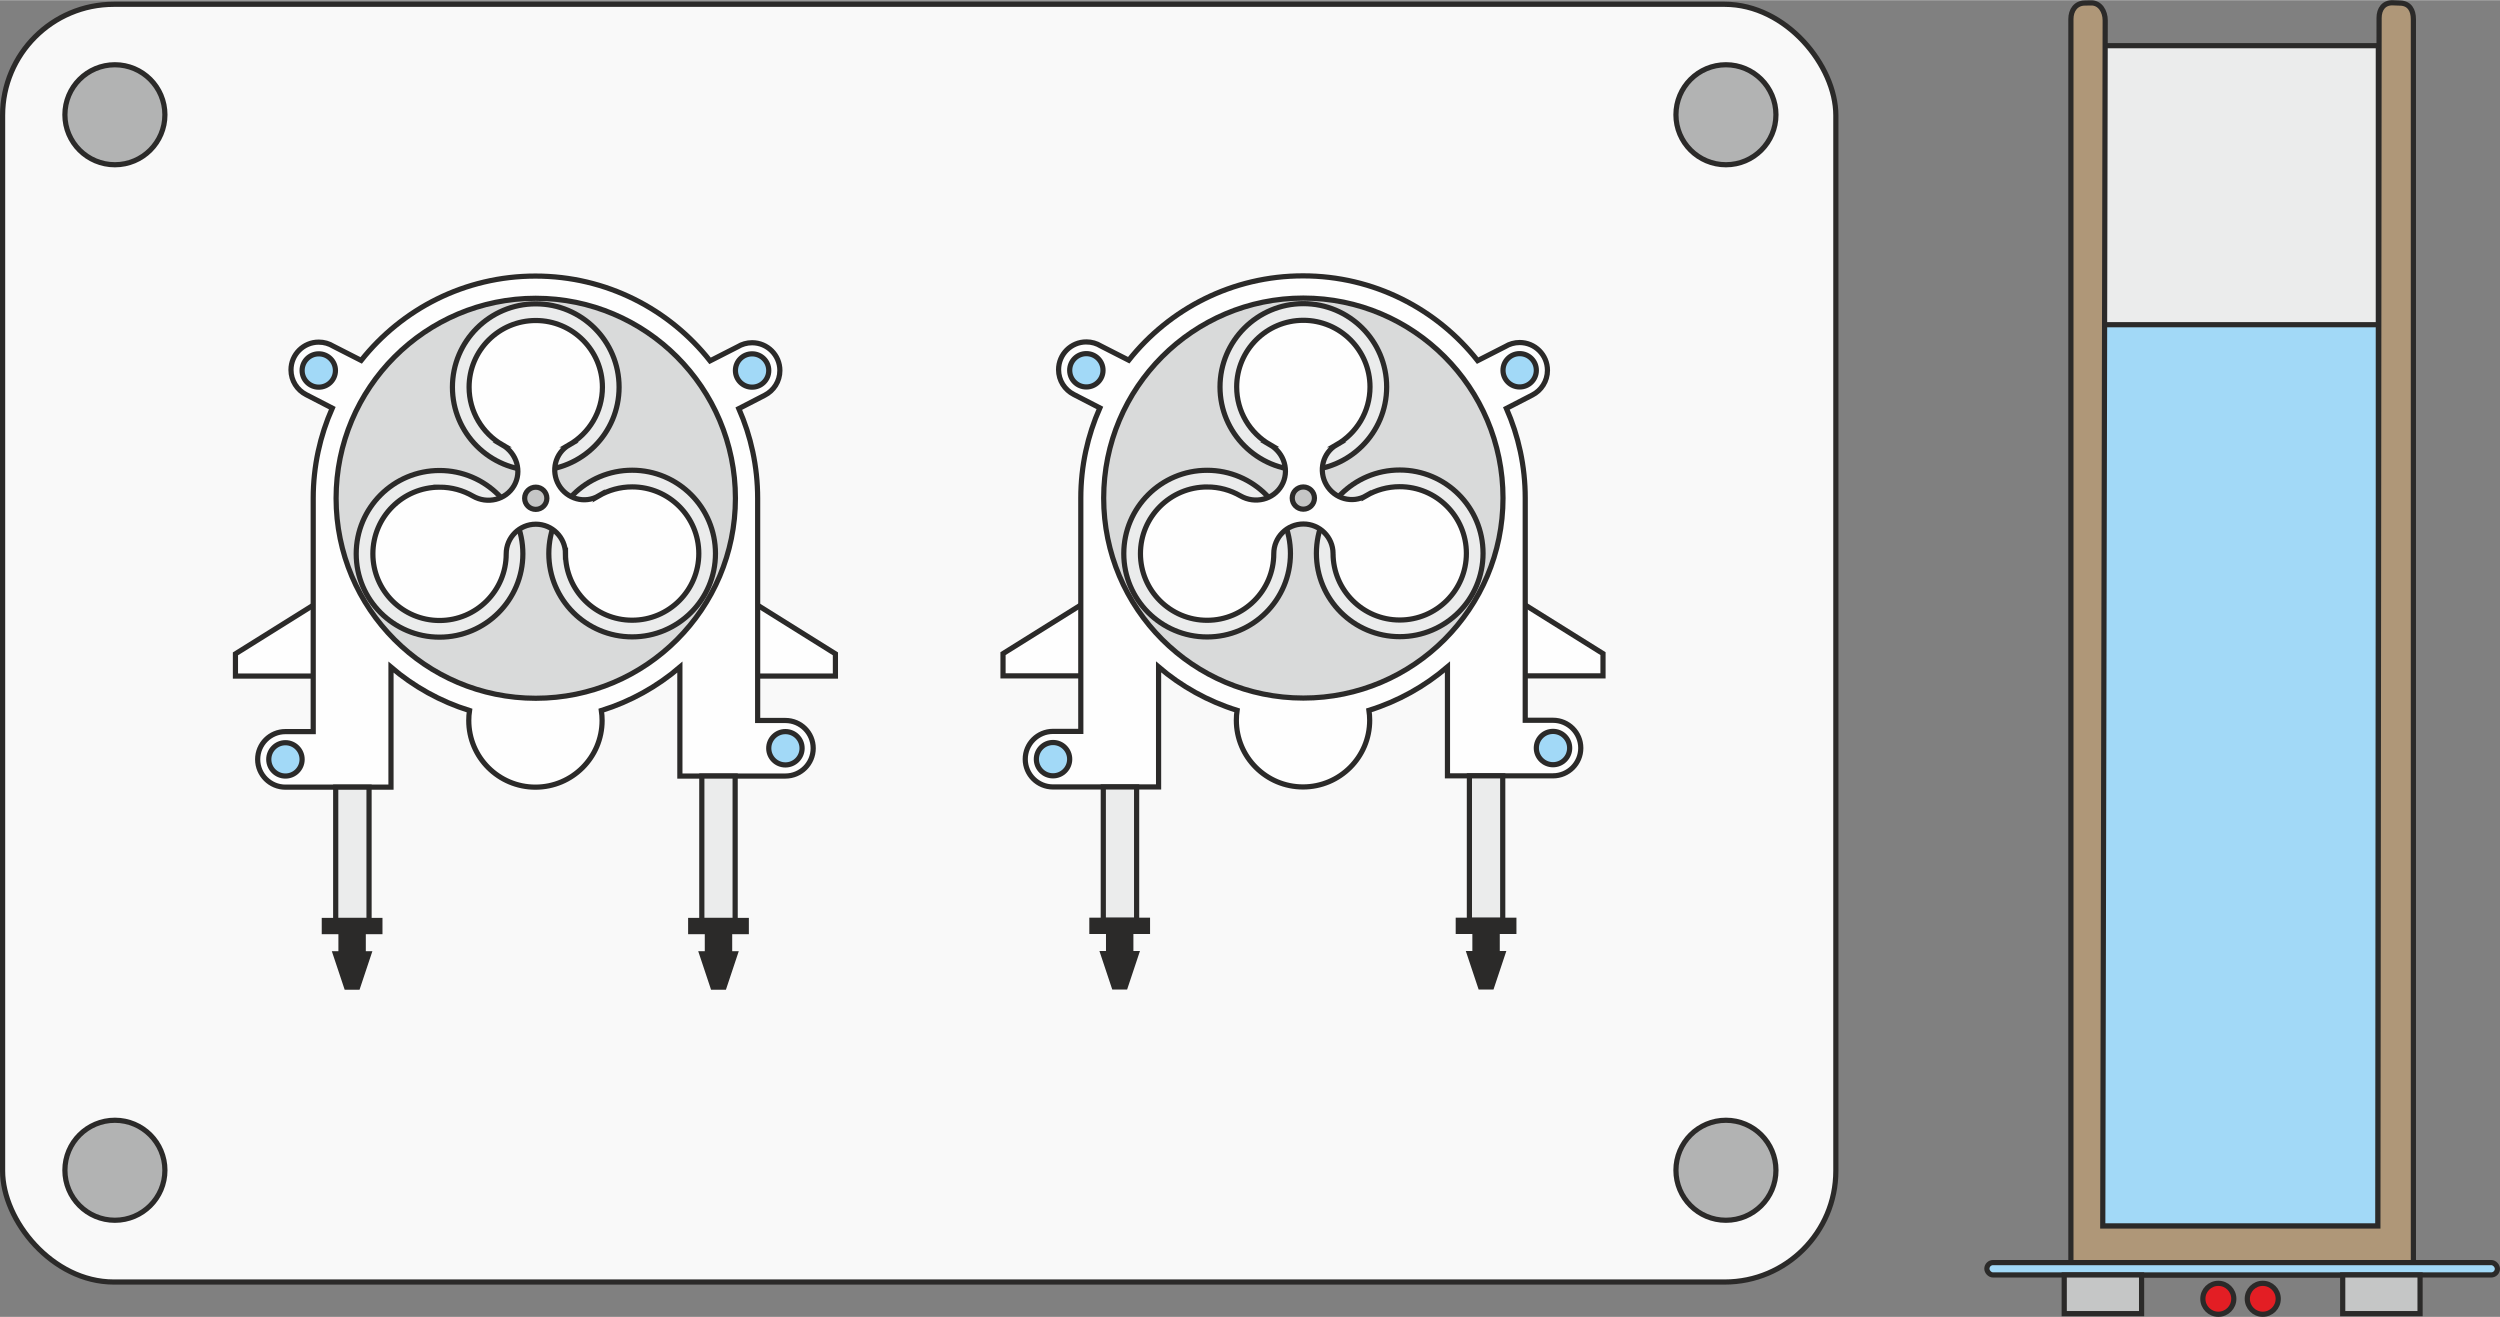 <?xml version="1.0" encoding="UTF-8"?>
<!DOCTYPE svg PUBLIC "-//W3C//DTD SVG 1.1//EN" "http://www.w3.org/Graphics/SVG/1.1/DTD/svg11.dtd">
<!-- Creator: CorelDRAW -->
<svg xmlns="http://www.w3.org/2000/svg" xml:space="preserve" width="1137px" height="599px" style="shape-rendering:geometricPrecision; text-rendering:geometricPrecision; image-rendering:optimizeQuality; fill-rule:evenodd; clip-rule:evenodd"
viewBox="0 0 1183.32 623.218"
 xmlns:xlink="http://www.w3.org/1999/xlink">
 <rect x="0" y="0" width="1183.32" height="623.218" fill="#808080" stroke="none"/>
 <defs>
  <style type="text/css">
   <![CDATA[
    .str0 {stroke:#2B2A29;stroke-width:2.459}
    .fil6 {fill:#2B2A29}
    .fil3 {fill:#A2D9F7}
    .fil8 {fill:#AF9778}
    .fil1 {fill:#B2B3B3}
    .fil7 {fill:#C5C6C6}
    .fil4 {fill:#D9DADA}
    .fil9 {fill:#E31E24}
    .fil5 {fill:#EBECEC}
    .fil2 {fill:#FEFEFE}
    .fil0 {fill:#F9F9F9}
   ]]>
  </style>
 </defs>
 <g id="Capa_x0020_1">
  <g id="TAPA">
   <rect id="_250887064" class="fil0 str0" x="1.229" y="1.941" width="867.728" height="604.78" rx="52.59" ry="52.59"/>
   <circle id="_250886656" class="fil1 str0" cx="54.387" cy="54.223" r="23.665"/>
   <circle id="_250878792" class="fil1 str0" cx="816.936" cy="54.223" r="23.665"/>
   <circle id="_250878696" class="fil1 str0" cx="54.387" cy="553.824" r="23.665"/>
   <circle id="_250878648" class="fil1 str0" cx="816.936" cy="553.824" r="23.665"/>
  </g>
  <g id="BOMBA1">
   <g id="CUERPO1">
    <polygon id="_250878120" class="fil2 str0" points="353.355,283.087 353.355,319.899 395.427,319.899 395.427,309.382 "/>
    <polygon id="_250877976" class="fil2 str0" points="153.514,283.087 153.514,319.899 111.442,319.899 111.442,309.382 "/>
    <path id="_250878168" class="fil2 str0" d="M150.885 161.841c-7.261,0 -13.148,5.886 -13.148,13.148 0,5.119 2.926,9.553 7.196,11.725l12.345 6.373c-5.796,13.041 -9.023,27.478 -9.023,42.669l0 110.438 -13.147 0c-7.261,0 -13.148,5.886 -13.148,13.147 0,7.261 5.887,13.148 13.148,13.148l13.147 0 15.038 0 21.775 0 0 -56.808c10.733,9.189 23.339,16.254 37.163,20.545 -0.23,1.536 -0.349,3.108 -0.349,4.709 0,17.426 14.127,31.554 31.554,31.554 17.426,0 31.554,-14.128 31.554,-31.554 0,-1.601 -0.12,-3.174 -0.35,-4.709 13.825,-4.291 26.43,-11.357 37.163,-20.545l0 51.549 18.406 0 18.407 0 13.147 0c7.261,0 13.148,-5.887 13.148,-13.148 0,-7.261 -5.887,-13.147 -13.148,-13.147l-13.147 0 0 -105.179c0,-15.101 -3.188,-29.454 -8.918,-42.433l12.241 -6.32c4.269,-2.171 7.196,-6.607 7.196,-11.725 0,-7.261 -5.887,-13.148 -13.148,-13.148 -2.517,0 -4.869,0.709 -6.868,1.935l-13.026 6.641c-19.258,-24.439 -49.124,-40.13 -82.654,-40.13 -33.436,0 -63.225,15.605 -82.489,39.925l-13.191 -6.725c-1.999,-1.227 -4.352,-1.935 -6.87,-1.935z"/>
    <circle id="_250877952" class="fil3 str0" cx="135.108" cy="359.341" r="7.888"/>
    <circle id="_250877904" class="fil3 str0" cx="371.761" cy="354.082" r="7.888"/>
    <circle id="_250878072" class="fil3 str0" cx="355.984" cy="175.278" r="7.888"/>
    <circle id="_250878024" class="fil3 str0" cx="150.885" cy="175.278" r="7.888"/>
    <ellipse id="CIRCULO1" class="fil4 str0" cx="253.589" cy="235.756" rx="94.507" ry="94.661"/>
    <rect id="_499849928" class="fil5 str0" x="158.901" y="372.489" width="15.777" height="63.108"/>
    <rect id="_499850144" class="fil5 str0" x="332.191" y="367.23" width="15.777" height="68.366"/>
    <path id="_499849616" class="fil6 str0" d="M153.514 435.596l26.295 0 0 5.259 -26.295 0 0 -5.259zm10.518 31.554l-5.259 -15.777 2.63 0 0 -10.396 10.518 0 0 10.396 2.629 0 -5.259 15.777 -5.259 0z"/>
    <path id="_499850288" class="fil6 str0" d="M326.933 435.596l26.295 0 0 5.259 -26.295 0 0 -5.259zm10.518 31.554l-5.259 -15.777 2.629 0 0 -10.396 10.518 0 0 10.396 2.63 0 -5.259 15.777 -5.259 0z"/>
   </g>
   <g id="EMBOLO1">
    <circle id="_499850216" class="fil5 str0" cx="253.589" cy="183.166" r="39.442"/>
    <circle id="_499850168" class="fil5 str0" cx="299.211" cy="261.917" r="39.442"/>
    <circle id="_499850504" class="fil5 str0" cx="208.046" cy="262.051" r="39.442"/>
    <path id="_499850312" class="fil2 str0" d="M208.046 230.497c5.732,0 11.108,1.528 15.741,4.2l-0.001 -0.002c6.935,3.991 15.68,1.799 19.531,-4.896 3.852,-6.694 1.353,-15.355 -5.582,-19.346l0.002 0c-9.389,-5.467 -15.702,-15.639 -15.702,-27.287 0,-17.426 14.128,-31.554 31.554,-31.554 17.427,0 31.554,14.128 31.554,31.554 0,11.693 -6.361,21.901 -15.81,27.352l0.001 0c-6.548,3.806 -8.717,12.289 -4.846,18.948 3.87,6.659 12.316,8.972 18.863,5.167l-0.002 0.004c4.661,-2.716 10.079,-4.273 15.862,-4.273 17.427,0 31.554,14.127 31.554,31.554 0,17.427 -14.127,31.554 -31.554,31.554 -17.411,0 -31.529,-14.105 -31.552,-31.511l-0.001 0.002c-0.048,-7.713 -6.315,-13.94 -14.028,-13.94 -7.748,0 -14.028,6.281 -14.028,14.028 0,17.426 -14.128,31.554 -31.554,31.554 -17.427,0 -31.554,-14.128 -31.554,-31.554 0,-17.427 14.127,-31.554 31.554,-31.554z"/>
    <circle id="_499850408" class="fil7 str0" cx="253.589" cy="235.756" r="5.259"/>
   </g>
  </g>
  <g id="BOMBA2">
   <g id="CUERPO2">
    <polygon id="_499848920" class="fil2 str0" points="716.671,282.987 716.671,319.8 758.744,319.8 758.744,309.282 "/>
    <polygon id="_499848560" class="fil2 str0" points="516.831,282.987 516.831,319.8 474.76,319.8 474.76,309.282 "/>
    <path id="_499848728" class="fil2 str0" d="M514.203 161.742c-7.261,0 -13.148,5.886 -13.148,13.147 0,5.119 2.926,9.554 7.196,11.725l12.344 6.373c-5.795,13.041 -9.021,27.478 -9.021,42.669l0 110.438 -13.147 0c-7.262,0 -13.148,5.887 -13.148,13.148 0,7.261 5.886,13.147 13.148,13.147l13.147 0 15.037 0 21.776 0 0 -56.808c10.733,9.19 23.338,16.255 37.163,20.545 -0.23,1.537 -0.35,3.11 -0.35,4.709 0,17.427 14.128,31.554 31.554,31.554 17.427,0 31.554,-14.127 31.554,-31.554 0,-1.6 -0.12,-3.172 -0.349,-4.709 13.824,-4.29 26.429,-11.355 37.162,-20.545l0 51.549 18.407 0 18.406 0 13.148 0c7.261,0 13.147,-5.886 13.147,-13.147 0,-7.261 -5.886,-13.148 -13.147,-13.148l-13.148 0 0 -105.179c0,-15.099 -3.188,-29.452 -8.917,-42.432l12.241 -6.32c4.269,-2.173 7.194,-6.608 7.194,-11.725 0,-7.262 -5.886,-13.148 -13.147,-13.148 -2.517,0 -4.869,0.708 -6.868,1.935l-13.026 6.641c-19.258,-24.439 -49.124,-40.13 -82.655,-40.13 -33.435,0 -63.225,15.604 -82.489,39.925l-13.191 -6.725c-1.998,-1.227 -4.35,-1.935 -6.868,-1.935z"/>
    <circle id="_499848872" class="fil3 str0" cx="498.425" cy="359.242" r="7.888"/>
    <circle id="_499848800" class="fil3 str0" cx="735.078" cy="353.983" r="7.888"/>
    <circle id="_499848752" class="fil3 str0" cx="719.302" cy="175.179" r="7.888"/>
    <circle id="_499849136" class="fil3 str0" cx="514.202" cy="175.179" r="7.888"/>
    <ellipse id="CIRCULO2" class="fil4 str0" cx="616.907" cy="235.657" rx="94.507" ry="94.661"/>
    <rect id="_499848296" class="fil5 str0" x="522.218" y="372.39" width="15.777" height="63.108"/>
    <rect id="_499847912" class="fil5 str0" x="695.508" y="367.131" width="15.777" height="68.366"/>
    <path id="_499847720" class="fil6 str0" d="M516.831 435.497l26.295 0 0 5.259 -26.295 0 0 -5.259zm10.518 31.554l-5.259 -15.777 2.63 0 0 -10.396 10.518 0 0 10.396 2.629 0 -5.259 15.777 -5.259 0z"/>
    <path id="_499847624" class="fil6 str0" d="M690.249 435.497l26.296 0 0 5.259 -26.296 0 0 -5.259zm10.518 31.554l-5.259 -15.777 2.63 0 0 -10.396 10.518 0 0 10.396 2.63 0 -5.26 15.777 -5.259 0z"/>
   </g>
   <g id="EMBOLO2">
    <circle id="_499848200" class="fil5 str0" cx="616.906" cy="183.067" r="39.442"/>
    <circle id="_499847576" class="fil5 str0" cx="662.528" cy="261.818" r="39.442"/>
    <circle id="_499847816" class="fil5 str0" cx="571.363" cy="261.952" r="39.442"/>
    <path id="_499847984" class="fil2 str0" d="M571.362 230.398c5.734,0 11.109,1.528 15.742,4.202l-0.002 -0.002c6.935,3.99 15.681,1.799 19.532,-4.896 3.852,-6.694 1.353,-15.356 -5.582,-19.346l0.001 0c-9.389,-5.467 -15.701,-15.639 -15.701,-27.287 0,-17.427 14.127,-31.554 31.554,-31.554 17.427,0 31.554,14.127 31.554,31.554 0,11.693 -6.361,21.9 -15.81,27.351l0.001 0c-6.548,3.807 -8.718,12.29 -4.847,18.948 3.871,6.659 12.317,8.972 18.863,5.167l-0.001 0.005c4.66,-2.717 10.079,-4.273 15.862,-4.273 17.427,0 31.554,14.127 31.554,31.554 0,17.426 -14.127,31.554 -31.554,31.554 -17.412,0 -31.529,-14.105 -31.554,-31.511l0 0.002c-0.049,-7.713 -6.315,-13.941 -14.028,-13.941 -7.749,0 -14.03,6.281 -14.03,14.028 0,17.427 -14.127,31.554 -31.554,31.554 -17.426,0 -31.554,-14.127 -31.554,-31.554 0,-17.427 14.128,-31.554 31.554,-31.554z"/>
    <circle id="_499847648" class="fil7 str0" cx="616.906" cy="235.657" r="5.259"/>
   </g>
  </g>
  <rect id="FONDO_AGUA" class="fil5 str0" x="993.722" y="21.531" width="132.01" height="560.504"/>
  <rect id="AGUA" class="fil3 str0" x="993.722" y="153.599" width="132.01" height="426.747"/>
  <path class="fil8 str0" d="M986.766 1.335l3.03 -0.053c4.245,-0.074 6.661,4.031 6.652,8.273l-1.155 570.664 130.218 0 0.577 -571.817c0.004,-4.246 2.262,-7.326 6.503,-7.167l3.626 0.136c4.242,0.157 6.105,3.364 6.105,7.607l0 571.241 0 23.159 -23.158 0 -115.793 0 -23.158 0 0 -23.159 0 -571.241c0,-4.246 2.307,-7.571 6.552,-7.643z"/>
  <g id="VASIJA">
   <rect id="_497849088" class="fil3 str0" x="940.443" y="597.52" width="241.651" height="5.858" rx="2.929" ry="2.929"/>
   <rect id="_497849064" class="fil7 str0" x="977.057" y="603.378" width="36.614" height="18.307"/>
   <rect id="_497849160" class="fil7 str0" x="1108.87" y="603.378" width="36.614" height="18.307"/>
  </g>
  <g id="LEDS">
   <circle id="LED2" class="fil9 str0" cx="1050" cy="614.665" r="7.323"/>
   <circle id="LED1" class="fil9 str0" cx="1071.03" cy="614.665" r="7.323"/>
  </g>
 </g>
 <script type="text/javascript" xlink:href="riego.js?version=2018.12.05"/>
</svg>
